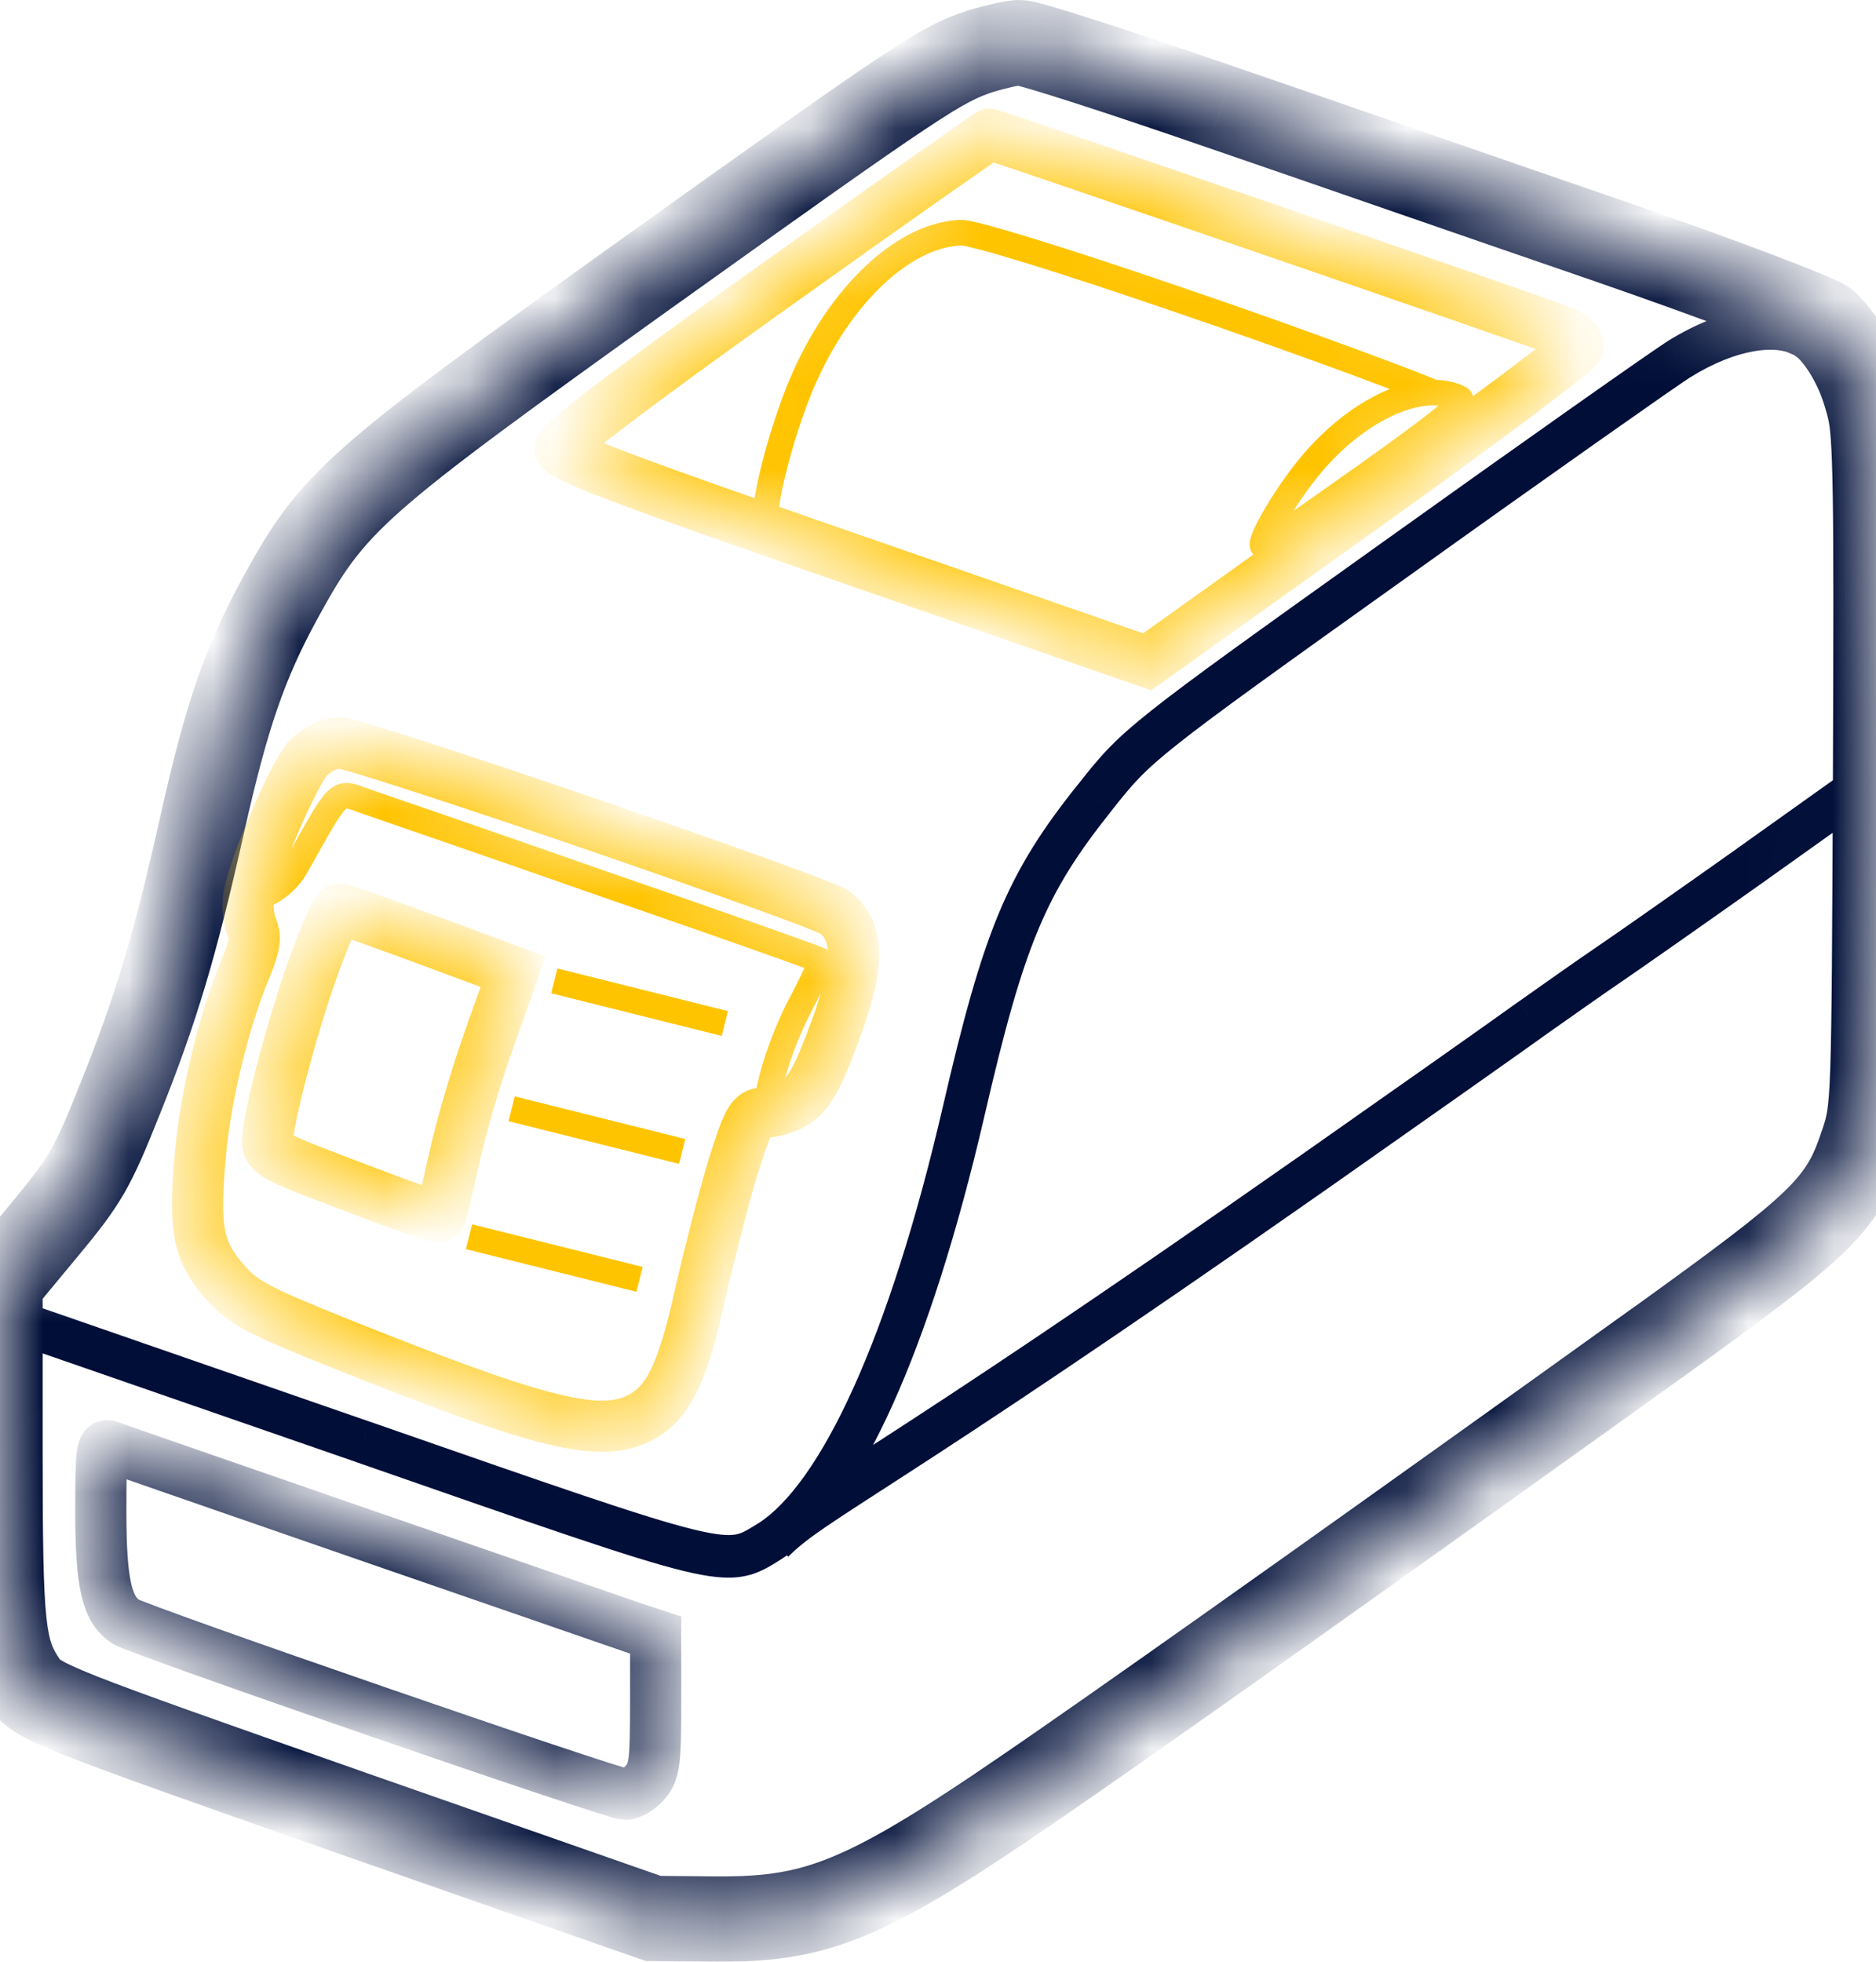 <svg width="22" height="23" viewBox="0 0 22 23" fill="none" xmlns="http://www.w3.org/2000/svg">
<mask id="path-1-inside-1_589_78760" fill="white">
<path d="M7.537 3.239C10.814 0.897 11.027 0.76 11.495 0.601C11.666 0.551 11.873 0.5 11.956 0.5C12.045 0.493 13.11 0.839 14.322 1.257C15.541 1.675 17.594 2.389 18.895 2.836C20.209 3.29 21.321 3.715 21.41 3.787C21.628 3.989 21.818 4.357 21.924 4.789C22.001 5.106 22.007 5.755 21.995 9.078L21.995 9.084C21.977 12.985 21.977 12.999 21.841 13.41C21.605 14.131 21.368 14.354 19.434 15.746C16.227 18.045 13.831 19.746 12.512 20.662C10.211 22.262 9.661 22.507 8.401 22.5L7.661 22.493L4.052 21.231C0.645 20.035 0.438 19.955 0.29 19.739C0.03 19.357 0 19.105 0 17.007V15.046L0.527 14.412C1 13.843 1.083 13.698 1.408 12.884C1.828 11.839 2.053 11.089 2.372 9.662C2.656 8.393 2.869 7.773 3.283 7.016C3.904 5.878 4.135 5.676 7.537 3.239Z"/>
</mask>
<path d="M21.185 3.96L21.055 4.174L21.05 4.17L21.185 3.96ZM21.682 4.832L21.925 4.774L21.925 4.774L21.682 4.832ZM21.77 9.258H22.02V9.387L21.916 9.462L21.77 9.258ZM20.516 10.152L20.661 10.356L20.661 10.356L20.516 10.152ZM17.955 11.947L17.808 11.744L17.81 11.743L17.955 11.947ZM15.441 13.72L15.584 13.925L15.584 13.925L15.441 13.72ZM4.259 16.906L4.341 16.67L4.342 16.67L4.259 16.906ZM9.022 18.074L9.155 18.285L9.153 18.287L9.022 18.074ZM11.299 13.035L11.543 13.092L11.543 13.092L11.299 13.035ZM12.838 9.352L13.033 9.507L13.033 9.508L12.838 9.352ZM16.357 6.562L16.503 6.766L16.503 6.766L16.357 6.562ZM19.688 4.212L19.555 4.001L19.556 4L19.688 4.212ZM21.315 3.747C21.465 3.838 21.593 4.01 21.688 4.178C21.789 4.355 21.875 4.566 21.925 4.774L21.439 4.891C21.4 4.731 21.332 4.563 21.254 4.425C21.17 4.278 21.094 4.197 21.055 4.174L21.315 3.747ZM21.925 4.774C21.966 4.947 21.989 5.166 22.003 5.531C22.016 5.899 22.02 6.429 22.02 7.233H21.52C21.52 6.429 21.516 5.907 21.503 5.55C21.49 5.191 21.468 5.013 21.439 4.891L21.925 4.774ZM22.02 7.233V9.258H21.52V7.233H22.02ZM21.916 9.462L20.661 10.356L20.371 9.948L21.625 9.055L21.916 9.462ZM20.661 10.356C19.969 10.846 19.227 11.366 19.012 11.512L18.732 11.098C18.942 10.956 19.679 10.439 20.372 9.948L20.661 10.356ZM19.012 11.512C18.802 11.655 18.396 11.941 18.099 12.151L17.81 11.743C18.105 11.534 18.516 11.244 18.732 11.098L19.012 11.512ZM18.101 12.15C17.809 12.36 16.672 13.161 15.584 13.925L15.297 13.515C16.386 12.751 17.52 11.952 17.808 11.744L18.101 12.15ZM15.584 13.925C12.978 15.75 11.508 16.716 10.625 17.287C9.729 17.868 9.47 18.025 9.244 18.251L8.891 17.897C9.165 17.623 9.49 17.427 10.353 16.867C11.231 16.299 12.697 15.337 15.297 13.515L15.584 13.925ZM0.348 15.286L4.341 16.67L4.178 17.142L0.184 15.758L0.348 15.286ZM4.342 16.67C6.513 17.426 7.558 17.791 8.129 17.931C8.414 18.001 8.546 18.005 8.626 17.991C8.702 17.978 8.751 17.947 8.891 17.861L9.153 18.287C9.035 18.359 8.901 18.451 8.711 18.483C8.526 18.516 8.311 18.49 8.01 18.417C7.409 18.27 6.331 17.892 4.177 17.142L4.342 16.67ZM8.888 17.863C9.24 17.641 9.628 17.115 10.01 16.268C10.388 15.432 10.745 14.321 11.056 12.979L11.543 13.092C11.227 14.453 10.862 15.598 10.466 16.474C10.075 17.339 9.638 17.981 9.155 18.285L8.888 17.863ZM11.056 12.979C11.293 11.955 11.48 11.268 11.713 10.708C11.95 10.141 12.23 9.712 12.642 9.196L13.033 9.508C12.64 10.001 12.388 10.39 12.175 10.901C11.959 11.418 11.779 12.069 11.543 13.092L11.056 12.979ZM12.642 9.197C12.898 8.873 13.041 8.696 13.504 8.329C13.953 7.972 14.716 7.427 16.212 6.359L16.503 6.766C15 7.839 14.251 8.374 13.814 8.721C13.391 9.056 13.274 9.203 13.033 9.507L12.642 9.197ZM16.212 6.359C17.87 5.173 19.375 4.114 19.555 4.001L19.821 4.424C19.658 4.527 18.17 5.573 16.503 6.766L16.212 6.359ZM19.556 4C19.873 3.803 20.197 3.673 20.495 3.623C20.79 3.574 21.087 3.6 21.32 3.75L21.05 4.17C20.958 4.111 20.802 4.079 20.577 4.117C20.357 4.153 20.094 4.254 19.82 4.425L19.556 4ZM11.495 0.601L11.334 0.128L11.344 0.124L11.354 0.121L11.495 0.601ZM7.537 3.239L7.246 2.833L7.246 2.833L7.537 3.239ZM3.283 7.016L3.722 7.256L3.722 7.256L3.283 7.016ZM2.372 9.662L2.86 9.771L2.372 9.662ZM1.408 12.884L0.944 12.698L0.944 12.697L1.408 12.884ZM0.527 14.412L0.142 14.093L0.142 14.093L0.527 14.412ZM0 15.046H-0.5V14.866L-0.385 14.727L0 15.046ZM0.29 19.739L-0.123 20.021L-0.123 20.021L0.29 19.739ZM4.052 21.231L3.887 21.703L3.887 21.703L4.052 21.231ZM7.661 22.493L7.656 22.993L7.574 22.992L7.496 22.965L7.661 22.493ZM8.401 22.5L8.398 23L8.396 23L8.401 22.5ZM12.512 20.662L12.227 20.251L12.227 20.251L12.512 20.662ZM19.434 15.746L19.726 16.152L19.725 16.152L19.434 15.746ZM21.841 13.41L21.366 13.254L21.367 13.253L21.841 13.41ZM21.995 9.084L21.495 9.082V9.081L21.995 9.084ZM21.995 9.078L22.495 9.08L22.495 9.08L21.995 9.078ZM21.924 4.789L22.41 4.67L22.41 4.671L21.924 4.789ZM21.41 3.787L21.725 3.399L21.737 3.409L21.749 3.42L21.41 3.787ZM18.895 2.836L19.058 2.363L19.059 2.363L18.895 2.836ZM14.322 1.257L14.16 1.73L14.159 1.73L14.322 1.257ZM11.956 0.5L11.996 0.998L11.976 1H11.956V0.5ZM11.655 1.075C11.477 1.135 11.347 1.184 10.847 1.517C10.334 1.858 9.47 2.472 7.828 3.646L7.246 2.833C8.881 1.664 9.762 1.038 10.293 0.685C10.834 0.324 11.044 0.226 11.334 0.128L11.655 1.075ZM7.828 3.646C6.117 4.871 5.235 5.513 4.699 5.988C4.196 6.435 4.016 6.717 3.722 7.256L2.844 6.777C3.172 6.177 3.418 5.789 4.036 5.24C4.62 4.721 5.555 4.044 7.246 2.833L7.828 3.646ZM3.722 7.256C3.339 7.957 3.139 8.527 2.86 9.771L1.884 9.553C2.174 8.259 2.4 7.59 2.845 6.776L3.722 7.256ZM2.86 9.771C2.536 11.217 2.304 11.994 1.872 13.07L0.944 12.697C1.352 11.683 1.569 10.961 1.884 9.553L2.86 9.771ZM1.872 13.069C1.711 13.474 1.597 13.745 1.456 13.99C1.312 14.239 1.149 14.446 0.911 14.732L0.142 14.093C0.377 13.809 0.492 13.659 0.59 13.49C0.69 13.316 0.78 13.109 0.944 12.698L1.872 13.069ZM0.911 14.732L0.385 15.366L-0.385 14.727L0.142 14.093L0.911 14.732ZM0.5 15.046V17.007H-0.5V15.046H0.5ZM0.5 17.007C0.5 18.066 0.508 18.623 0.544 18.963C0.562 19.127 0.584 19.218 0.606 19.278C0.626 19.334 0.652 19.382 0.703 19.457L-0.123 20.021C-0.202 19.905 -0.277 19.779 -0.336 19.614C-0.393 19.454 -0.427 19.279 -0.45 19.07C-0.493 18.664 -0.5 18.046 -0.5 17.007H0.5ZM0.703 19.457C0.708 19.465 0.706 19.46 0.699 19.454C0.694 19.449 0.697 19.453 0.72 19.467C0.775 19.501 0.887 19.555 1.133 19.653C1.617 19.844 2.509 20.159 4.218 20.759L3.887 21.703C2.189 21.107 1.273 20.783 0.765 20.582C0.278 20.39 0.048 20.27 -0.123 20.021L0.703 19.457ZM4.217 20.759L7.826 22.021L7.496 22.965L3.887 21.703L4.217 20.759ZM7.666 21.993L8.405 22L8.396 23L7.656 22.993L7.666 21.993ZM8.403 22C8.985 22.003 9.363 21.95 9.862 21.727C10.395 21.489 11.07 21.056 12.227 20.251L12.798 21.072C11.653 21.868 10.903 22.357 10.27 22.64C9.604 22.938 9.076 23.004 8.398 23L8.403 22ZM12.227 20.251C13.543 19.338 15.936 17.639 19.142 15.339L19.725 16.152C16.519 18.451 14.12 20.155 12.797 21.073L12.227 20.251ZM19.142 15.34C20.12 14.636 20.628 14.256 20.927 13.967C21.188 13.714 21.268 13.553 21.366 13.254L22.317 13.566C22.178 13.988 22.022 14.299 21.622 14.686C21.259 15.037 20.682 15.464 19.726 16.152L19.142 15.34ZM21.367 13.253C21.4 13.154 21.414 13.108 21.427 13.03C21.441 12.941 21.454 12.804 21.463 12.538C21.482 12.006 21.486 11.038 21.495 9.082L22.495 9.086C22.486 11.031 22.482 12.021 22.462 12.574C22.453 12.85 22.439 13.037 22.414 13.189C22.388 13.351 22.351 13.461 22.316 13.567L21.367 13.253ZM21.495 9.081L21.495 9.076L22.495 9.08L22.495 9.086L21.495 9.081ZM21.495 9.076C21.501 7.413 21.503 6.425 21.493 5.814C21.483 5.187 21.462 5.002 21.438 4.907L22.41 4.671C22.464 4.893 22.483 5.191 22.493 5.799C22.503 6.422 22.501 7.42 22.495 9.08L21.495 9.076ZM21.439 4.909C21.345 4.528 21.19 4.265 21.071 4.155L21.749 3.42C22.067 3.713 22.291 4.185 22.41 4.67L21.439 4.909ZM21.094 4.175C21.14 4.212 21.173 4.223 21.118 4.197C21.086 4.182 21.038 4.161 20.972 4.134C20.842 4.079 20.659 4.007 20.434 3.922C19.986 3.752 19.385 3.534 18.732 3.308L19.059 2.363C19.719 2.591 20.33 2.813 20.789 2.987C21.018 3.074 21.212 3.15 21.356 3.21C21.428 3.24 21.491 3.267 21.542 3.291C21.57 3.304 21.657 3.344 21.725 3.399L21.094 4.175ZM18.733 3.308C17.417 2.857 15.39 2.152 14.16 1.73L14.485 0.784C15.692 1.198 17.771 1.921 19.058 2.363L18.733 3.308ZM14.159 1.73C13.555 1.521 12.989 1.331 12.565 1.195C12.352 1.127 12.178 1.073 12.054 1.037C11.991 1.019 11.946 1.007 11.917 1C11.902 0.996 11.897 0.995 11.899 0.996C11.9 0.996 11.907 0.997 11.918 0.998C11.926 0.999 11.956 1.002 11.996 0.998L11.915 0.002C11.991 -0.004 12.057 0.008 12.069 0.01C12.097 0.015 12.125 0.021 12.15 0.027C12.201 0.039 12.263 0.056 12.332 0.076C12.47 0.116 12.655 0.174 12.871 0.243C13.304 0.382 13.877 0.575 14.485 0.784L14.159 1.73ZM11.956 1C11.976 1 11.98 0.998 11.954 1.002C11.933 1.006 11.905 1.011 11.869 1.019C11.798 1.035 11.714 1.058 11.636 1.081L11.354 0.121C11.447 0.094 11.552 0.066 11.648 0.044C11.727 0.026 11.851 0 11.956 0V1Z" fill="#000E38" mask="url(#path-1-inside-1_589_78760)"/>
<mask id="path-3-inside-2_589_78760" fill="white">
<path d="M9.069 3.363C7.442 4.523 6.566 5.186 6.566 5.258C6.566 5.333 7.112 5.552 9 6.212C9.301 6.318 9.637 6.434 10.009 6.563L13.453 7.76L15.967 5.965C17.351 4.977 18.493 4.12 18.505 4.069C18.517 4.011 18.445 3.939 18.327 3.889C17.96 3.745 11.648 1.575 11.607 1.575C11.583 1.582 10.441 2.382 9.069 3.363Z"/>
</mask>
<path d="M13.884 3.536L13.836 3.678L13.836 3.678L13.884 3.536ZM16.803 4.603L16.805 4.753L16.803 4.603ZM9.359 4.603L9.219 4.548L9.219 4.548L9.359 4.603ZM11.27 2.728L11.277 2.878L11.274 2.878L11.27 2.728ZM17.114 4.667L17.055 4.805L17.049 4.802L17.114 4.667ZM16.038 5.561L16.125 5.683L16.125 5.684L16.038 5.561ZM15.269 5.583L15.389 5.673L15.388 5.673L15.269 5.583ZM13.933 3.394C14.591 3.618 15.322 3.879 15.888 4.088C16.171 4.192 16.414 4.283 16.586 4.35C16.672 4.383 16.741 4.41 16.789 4.43C16.813 4.44 16.834 4.449 16.849 4.456C16.856 4.46 16.865 4.464 16.874 4.469C16.878 4.471 16.886 4.476 16.895 4.484C16.9 4.487 16.91 4.495 16.919 4.507C16.925 4.514 16.953 4.549 16.953 4.603H16.653C16.653 4.656 16.681 4.69 16.687 4.697C16.696 4.708 16.705 4.716 16.709 4.719C16.717 4.725 16.723 4.728 16.724 4.729C16.726 4.73 16.726 4.73 16.721 4.728C16.712 4.724 16.697 4.717 16.674 4.707C16.63 4.689 16.563 4.662 16.478 4.63C16.308 4.564 16.067 4.473 15.785 4.369C15.22 4.162 14.491 3.901 13.836 3.678L13.933 3.394ZM8.909 6.332C8.873 6.304 8.855 6.269 8.845 6.245C8.836 6.219 8.831 6.194 8.828 6.171C8.822 6.127 8.823 6.075 8.827 6.022C8.834 5.915 8.857 5.776 8.891 5.621C8.959 5.311 9.074 4.919 9.219 4.548L9.498 4.657C9.359 5.014 9.248 5.391 9.184 5.685C9.152 5.833 9.132 5.956 9.126 6.044C9.123 6.088 9.123 6.117 9.125 6.133C9.126 6.142 9.127 6.142 9.125 6.136C9.124 6.133 9.115 6.112 9.091 6.093L8.909 6.332ZM9.219 4.548C9.439 3.99 9.753 3.508 10.107 3.161C10.459 2.816 10.864 2.591 11.265 2.578L11.274 2.878C10.977 2.888 10.64 3.059 10.317 3.375C9.997 3.689 9.705 4.134 9.498 4.658L9.219 4.548ZM11.262 2.579C11.301 2.576 11.352 2.586 11.395 2.595C11.444 2.605 11.507 2.62 11.579 2.64C11.726 2.679 11.921 2.736 12.153 2.808C12.619 2.951 13.24 3.156 13.933 3.394L13.836 3.678C13.144 3.44 12.526 3.237 12.065 3.094C11.834 3.023 11.643 2.967 11.502 2.93C11.432 2.911 11.375 2.897 11.334 2.888C11.285 2.878 11.272 2.878 11.277 2.878L11.262 2.579ZM17.174 4.53C17.197 4.54 17.227 4.558 17.25 4.592C17.274 4.627 17.281 4.665 17.279 4.699C17.276 4.755 17.246 4.799 17.23 4.821C17.192 4.871 17.128 4.931 17.045 5C16.874 5.142 16.58 5.359 16.125 5.683L15.951 5.439C16.407 5.114 16.692 4.903 16.853 4.769C16.936 4.7 16.975 4.661 16.989 4.642C16.999 4.628 16.982 4.645 16.98 4.68C16.978 4.703 16.983 4.733 17.002 4.761C17.02 4.787 17.042 4.799 17.055 4.805L17.174 4.53ZM16.125 5.684C15.799 5.914 15.498 6.126 15.277 6.279C15.166 6.356 15.074 6.419 15.009 6.462C14.976 6.484 14.95 6.502 14.93 6.514C14.92 6.52 14.911 6.526 14.902 6.531C14.898 6.533 14.892 6.536 14.886 6.539C14.882 6.541 14.877 6.544 14.869 6.546C14.866 6.547 14.846 6.555 14.819 6.555V6.255C14.793 6.255 14.773 6.262 14.771 6.263C14.765 6.265 14.761 6.267 14.759 6.268C14.755 6.269 14.754 6.27 14.755 6.27C14.757 6.268 14.762 6.266 14.77 6.26C14.786 6.25 14.81 6.234 14.842 6.213C14.905 6.171 14.995 6.109 15.106 6.033C15.326 5.88 15.626 5.669 15.951 5.439L16.125 5.684ZM14.819 6.555C14.773 6.555 14.72 6.535 14.686 6.486C14.658 6.447 14.655 6.406 14.655 6.387C14.654 6.346 14.666 6.307 14.675 6.28C14.696 6.22 14.732 6.144 14.777 6.062C14.867 5.897 15.003 5.685 15.149 5.492L15.388 5.673C15.251 5.855 15.123 6.054 15.04 6.206C14.998 6.283 14.971 6.342 14.959 6.378C14.952 6.399 14.955 6.397 14.955 6.383C14.955 6.376 14.954 6.345 14.931 6.313C14.901 6.271 14.856 6.255 14.819 6.255V6.555ZM15.149 5.493C15.383 5.18 15.662 4.923 15.947 4.743C16.231 4.564 16.53 4.455 16.802 4.453L16.805 4.753C16.607 4.754 16.362 4.836 16.108 4.997C15.855 5.156 15.602 5.388 15.389 5.673L15.149 5.493ZM16.802 4.453C16.935 4.451 17.064 4.476 17.18 4.533L17.049 4.802C16.981 4.769 16.899 4.752 16.805 4.753L16.802 4.453ZM9.069 3.363L9.243 3.607L9.243 3.607L9.069 3.363ZM9 6.212L9.099 5.929L9 6.212ZM10.009 6.563L10.107 6.28L10.108 6.28L10.009 6.563ZM13.453 7.76L13.627 8.004L13.501 8.094L13.354 8.043L13.453 7.76ZM15.967 5.965L15.793 5.721L15.793 5.721L15.967 5.965ZM18.505 4.069L18.799 4.129L18.797 4.138L18.505 4.069ZM18.327 3.889L18.437 3.61L18.445 3.613L18.327 3.889ZM11.607 1.575L11.519 1.288L11.562 1.275H11.607V1.575ZM9.243 3.607C8.43 4.187 7.807 4.641 7.389 4.958C7.179 5.117 7.023 5.239 6.922 5.325C6.87 5.368 6.838 5.398 6.82 5.415C6.811 5.425 6.811 5.425 6.817 5.418C6.819 5.414 6.828 5.403 6.837 5.384C6.844 5.371 6.866 5.325 6.866 5.258H6.266C6.266 5.188 6.291 5.135 6.301 5.116C6.313 5.091 6.327 5.071 6.336 5.058C6.355 5.033 6.377 5.01 6.394 4.992C6.431 4.956 6.48 4.913 6.535 4.865C6.649 4.77 6.814 4.64 7.026 4.48C7.452 4.157 8.08 3.699 8.895 3.118L9.243 3.607ZM6.866 5.258C6.866 5.171 6.828 5.114 6.812 5.093C6.794 5.07 6.779 5.058 6.777 5.057C6.774 5.054 6.783 5.061 6.818 5.079C6.885 5.114 7 5.164 7.185 5.237C7.551 5.381 8.155 5.599 9.099 5.929L8.901 6.496C7.957 6.166 7.344 5.944 6.965 5.795C6.778 5.721 6.639 5.662 6.544 5.613C6.499 5.59 6.45 5.562 6.41 5.531C6.39 5.515 6.361 5.491 6.334 5.456C6.309 5.423 6.266 5.355 6.266 5.258H6.866ZM9.099 5.929C9.4 6.034 9.735 6.151 10.107 6.28L9.911 6.847C9.538 6.718 9.203 6.601 8.901 6.496L9.099 5.929ZM10.108 6.28L13.551 7.476L13.354 8.043L9.911 6.847L10.108 6.28ZM13.278 7.516L15.793 5.721L16.141 6.209L13.627 8.004L13.278 7.516ZM15.793 5.721C16.483 5.228 17.113 4.768 17.571 4.425C17.8 4.254 17.985 4.113 18.112 4.012C18.176 3.962 18.223 3.923 18.253 3.897C18.269 3.884 18.276 3.877 18.278 3.875C18.279 3.874 18.275 3.878 18.268 3.887C18.264 3.891 18.257 3.9 18.248 3.914C18.243 3.923 18.223 3.955 18.213 4.001L18.797 4.138C18.786 4.185 18.765 4.219 18.758 4.23C18.748 4.246 18.739 4.258 18.733 4.266C18.721 4.28 18.709 4.293 18.701 4.301C18.684 4.317 18.664 4.335 18.645 4.352C18.605 4.386 18.55 4.431 18.484 4.483C18.35 4.588 18.161 4.733 17.93 4.906C17.468 5.252 16.835 5.714 16.141 6.209L15.793 5.721ZM18.211 4.009C18.199 4.067 18.211 4.115 18.224 4.144C18.235 4.171 18.248 4.184 18.251 4.187C18.255 4.191 18.245 4.18 18.209 4.165L18.445 3.613C18.528 3.648 18.612 3.698 18.678 3.766C18.736 3.824 18.834 3.954 18.799 4.129L18.211 4.009ZM18.218 4.168C18.042 4.099 16.383 3.524 14.747 2.962C13.933 2.681 13.129 2.406 12.526 2.2C12.224 2.097 11.973 2.012 11.797 1.953C11.708 1.923 11.639 1.9 11.592 1.885C11.568 1.877 11.55 1.871 11.539 1.868C11.537 1.867 11.534 1.866 11.533 1.866C11.531 1.865 11.531 1.865 11.531 1.865C11.531 1.865 11.532 1.865 11.533 1.866C11.534 1.866 11.536 1.866 11.538 1.867C11.54 1.867 11.545 1.869 11.552 1.87C11.554 1.87 11.577 1.875 11.607 1.875V1.275C11.637 1.275 11.661 1.28 11.663 1.28C11.67 1.282 11.676 1.283 11.68 1.284C11.686 1.286 11.692 1.287 11.695 1.288C11.703 1.29 11.711 1.293 11.718 1.295C11.733 1.3 11.754 1.306 11.778 1.314C11.828 1.331 11.899 1.354 11.988 1.384C12.166 1.444 12.418 1.529 12.72 1.632C13.323 1.838 14.128 2.114 14.943 2.394C16.566 2.953 18.246 3.534 18.437 3.61L18.218 4.168ZM11.694 1.862C11.715 1.856 11.731 1.848 11.735 1.846C11.741 1.843 11.746 1.841 11.748 1.839C11.753 1.837 11.756 1.835 11.757 1.835C11.758 1.834 11.757 1.834 11.753 1.837C11.745 1.842 11.733 1.85 11.715 1.862C11.681 1.886 11.63 1.921 11.564 1.966C11.433 2.057 11.246 2.188 11.016 2.349C10.557 2.672 9.929 3.117 9.243 3.607L8.894 3.119C9.581 2.628 10.21 2.182 10.671 1.859C10.901 1.697 11.09 1.565 11.222 1.473C11.289 1.427 11.341 1.391 11.379 1.365C11.398 1.353 11.414 1.342 11.426 1.334C11.432 1.33 11.439 1.326 11.446 1.321C11.449 1.319 11.455 1.316 11.461 1.313C11.464 1.311 11.47 1.308 11.477 1.304C11.482 1.302 11.498 1.295 11.519 1.288L11.694 1.862Z" fill="#FFC400" mask="url(#path-3-inside-2_589_78760)"/>
<mask id="path-5-inside-3_589_78760" fill="white">
<path d="M3.619 8.883C3.447 9.063 2.974 10.159 2.915 10.519C2.897 10.62 2.915 10.778 2.95 10.865C3.003 10.988 2.991 11.081 2.879 11.355C2.625 11.968 2.418 12.826 2.353 13.503C2.27 14.404 2.317 14.656 2.625 15.017C2.844 15.269 3.003 15.356 3.991 15.752C6.387 16.711 7.062 16.877 7.541 16.603C7.848 16.423 8.014 16.077 8.215 15.154C8.316 14.714 8.481 14.065 8.588 13.712C8.759 13.157 8.807 13.071 8.931 13.049C9.375 12.991 9.499 12.869 9.736 12.242C10.085 11.348 10.096 10.944 9.795 10.699C9.611 10.562 4.216 8.71 3.979 8.71C3.867 8.71 3.725 8.782 3.619 8.883Z"/>
</mask>
<path d="M9.386 11.78L9.253 11.711L9.254 11.71L9.386 11.78ZM7.091 10.368L7.042 10.509L7.042 10.509L7.091 10.368ZM4.287 9.394L4.238 9.536L4.237 9.536L4.287 9.394ZM3.477 10.151L3.346 10.078L3.346 10.078L3.477 10.151ZM8.884 13.095C8.855 13.059 8.849 13.02 8.847 13.008C8.844 12.99 8.844 12.972 8.844 12.957C8.844 12.926 8.848 12.89 8.854 12.852C8.865 12.774 8.888 12.672 8.92 12.556C8.985 12.321 9.094 12.017 9.253 11.711L9.52 11.85C9.371 12.135 9.269 12.419 9.209 12.636C9.179 12.744 9.16 12.834 9.15 12.896C9.146 12.928 9.144 12.95 9.144 12.962C9.144 12.968 9.144 12.967 9.143 12.963C9.143 12.96 9.142 12.954 9.139 12.946C9.137 12.938 9.13 12.922 9.116 12.905L8.884 13.095ZM9.254 11.71C9.324 11.579 9.385 11.456 9.426 11.364C9.447 11.318 9.462 11.283 9.47 11.259C9.473 11.253 9.474 11.249 9.475 11.245C9.476 11.242 9.477 11.241 9.476 11.241C9.476 11.242 9.476 11.243 9.476 11.245C9.475 11.247 9.475 11.251 9.474 11.257C9.474 11.262 9.474 11.273 9.476 11.287C9.478 11.299 9.484 11.328 9.507 11.357L9.739 11.166C9.763 11.196 9.77 11.226 9.772 11.24C9.775 11.255 9.774 11.268 9.774 11.276C9.773 11.292 9.77 11.305 9.768 11.313C9.764 11.329 9.758 11.347 9.752 11.363C9.739 11.396 9.721 11.44 9.699 11.488C9.655 11.586 9.591 11.715 9.519 11.851L9.254 11.71ZM9.507 11.357C9.521 11.373 9.534 11.382 9.537 11.384C9.542 11.388 9.546 11.39 9.548 11.391C9.552 11.393 9.555 11.395 9.555 11.395C9.556 11.395 9.555 11.395 9.551 11.393C9.543 11.39 9.531 11.385 9.514 11.379C9.48 11.366 9.43 11.347 9.365 11.324C9.236 11.277 9.049 11.21 8.82 11.129C8.361 10.967 7.731 10.747 7.042 10.509L7.14 10.226C7.83 10.464 8.46 10.684 8.92 10.846C9.149 10.927 9.337 10.994 9.468 11.042C9.533 11.065 9.585 11.084 9.621 11.098C9.639 11.105 9.654 11.111 9.665 11.116C9.671 11.118 9.677 11.12 9.683 11.123C9.685 11.124 9.69 11.127 9.696 11.13C9.698 11.131 9.703 11.134 9.708 11.138C9.711 11.14 9.726 11.15 9.739 11.166L9.507 11.357ZM7.042 10.509C5.663 10.026 4.405 9.594 4.238 9.536L4.336 9.253C4.501 9.31 5.763 9.743 7.141 10.226L7.042 10.509ZM4.237 9.536C4.188 9.518 4.159 9.507 4.126 9.496C4.096 9.486 4.08 9.481 4.069 9.48C4.061 9.479 4.061 9.48 4.065 9.479C4.068 9.478 4.064 9.478 4.051 9.49C4.021 9.518 3.978 9.578 3.903 9.703C3.831 9.825 3.738 9.992 3.607 10.225L3.346 10.078C3.475 9.849 3.571 9.676 3.646 9.55C3.718 9.428 3.781 9.333 3.845 9.272C3.88 9.239 3.921 9.211 3.969 9.195C4.018 9.178 4.066 9.177 4.109 9.183C4.149 9.188 4.189 9.2 4.224 9.212C4.256 9.223 4.3 9.24 4.337 9.253L4.237 9.536ZM3.607 10.225C3.509 10.4 3.372 10.516 3.255 10.583C3.197 10.616 3.14 10.64 3.09 10.651C3.067 10.657 3.036 10.662 3.003 10.659C2.984 10.657 2.884 10.644 2.855 10.539L3.145 10.46C3.133 10.416 3.103 10.389 3.078 10.375C3.057 10.363 3.038 10.361 3.031 10.36C3.018 10.359 3.013 10.361 3.022 10.359C3.037 10.356 3.067 10.345 3.106 10.322C3.183 10.278 3.278 10.198 3.346 10.078L3.607 10.225ZM3.619 8.883L3.401 8.676L3.407 8.67L3.412 8.665L3.619 8.883ZM2.915 10.519L3.211 10.568L3.21 10.571L2.915 10.519ZM2.95 10.865L2.675 10.985L2.672 10.979L2.95 10.865ZM2.879 11.355L3.157 11.469L3.156 11.47L2.879 11.355ZM2.353 13.503L2.054 13.476L2.054 13.475L2.353 13.503ZM2.625 15.017L2.398 15.213L2.396 15.212L2.625 15.017ZM3.991 15.752L3.88 16.031L3.879 16.031L3.991 15.752ZM7.541 16.603L7.692 16.862L7.69 16.863L7.541 16.603ZM8.215 15.154L7.922 15.09L7.923 15.087L8.215 15.154ZM8.588 13.712L8.301 13.626L8.301 13.624L8.588 13.712ZM8.931 13.049L8.879 12.753L8.892 12.752L8.931 13.049ZM9.736 12.242L9.455 12.136L9.456 12.133L9.736 12.242ZM9.795 10.699L9.974 10.459L9.984 10.466L9.795 10.699ZM3.836 9.09C3.837 9.088 3.824 9.103 3.797 9.147C3.773 9.187 3.743 9.239 3.711 9.302C3.645 9.428 3.571 9.586 3.5 9.752C3.351 10.096 3.233 10.429 3.211 10.568L2.618 10.47C2.655 10.249 2.803 9.853 2.949 9.515C3.024 9.339 3.105 9.167 3.178 9.025C3.245 8.897 3.324 8.756 3.401 8.676L3.836 9.09ZM3.21 10.571C3.208 10.585 3.206 10.62 3.211 10.666C3.213 10.687 3.216 10.707 3.22 10.723C3.222 10.731 3.223 10.738 3.225 10.743C3.226 10.746 3.226 10.748 3.227 10.749C3.227 10.75 3.227 10.75 3.227 10.751C3.227 10.751 3.227 10.751 3.228 10.751C3.228 10.751 3.228 10.751 3.228 10.751L2.672 10.979C2.64 10.9 2.622 10.808 2.614 10.729C2.606 10.649 2.604 10.554 2.619 10.467L3.21 10.571ZM3.225 10.745C3.271 10.851 3.293 10.961 3.274 11.095C3.258 11.209 3.213 11.332 3.157 11.469L2.601 11.241C2.658 11.105 2.675 11.043 2.68 11.011C2.681 11 2.68 10.998 2.681 11C2.681 11.002 2.681 10.998 2.675 10.985L3.225 10.745ZM3.156 11.47C2.914 12.053 2.714 12.882 2.651 13.532L2.054 13.475C2.122 12.769 2.335 11.882 2.602 11.24L3.156 11.47ZM2.651 13.531C2.61 13.983 2.606 14.234 2.637 14.409C2.665 14.563 2.722 14.669 2.853 14.822L2.396 15.212C2.22 15.005 2.099 14.805 2.047 14.516C1.999 14.25 2.013 13.924 2.054 13.476L2.651 13.531ZM2.851 14.82C3.014 15.008 3.099 15.071 4.103 15.474L3.879 16.031C2.907 15.64 2.673 15.531 2.398 15.213L2.851 14.82ZM4.103 15.474C5.304 15.954 6.051 16.227 6.555 16.348C7.053 16.468 7.25 16.424 7.392 16.342L7.69 16.863C7.353 17.056 6.973 17.066 6.415 16.931C5.862 16.798 5.075 16.509 3.88 16.031L4.103 15.474ZM7.389 16.344C7.569 16.239 7.717 16.029 7.922 15.09L8.508 15.218C8.311 16.124 8.128 16.606 7.692 16.862L7.389 16.344ZM7.923 15.087C8.024 14.644 8.191 13.988 8.301 13.626L8.875 13.799C8.771 14.143 8.607 14.785 8.508 15.221L7.923 15.087ZM8.301 13.624C8.385 13.354 8.447 13.165 8.511 13.042C8.545 12.977 8.591 12.906 8.661 12.85C8.736 12.789 8.815 12.765 8.88 12.754L8.982 13.345C8.982 13.345 8.989 13.344 9.001 13.339C9.014 13.334 9.026 13.326 9.037 13.317C9.058 13.301 9.058 13.291 9.043 13.319C9.01 13.384 8.963 13.515 8.874 13.801L8.301 13.624ZM8.892 12.752C9.094 12.725 9.154 12.692 9.199 12.647C9.263 12.582 9.334 12.455 9.455 12.136L10.016 12.348C9.9 12.656 9.791 12.903 9.623 13.071C9.436 13.259 9.211 13.315 8.97 13.347L8.892 12.752ZM9.456 12.133C9.629 11.69 9.702 11.406 9.709 11.216C9.715 11.052 9.673 10.986 9.606 10.932L9.984 10.466C10.219 10.657 10.321 10.915 10.309 11.238C10.298 11.535 10.191 11.9 10.015 12.351L9.456 12.133ZM9.615 10.94C9.635 10.954 9.649 10.96 9.632 10.952C9.623 10.947 9.607 10.94 9.584 10.93C9.539 10.911 9.476 10.886 9.394 10.854C9.232 10.792 9.007 10.709 8.74 10.613C8.207 10.421 7.509 10.177 6.81 9.937C6.11 9.697 5.409 9.462 4.869 9.287C4.599 9.199 4.371 9.127 4.204 9.077C4.12 9.052 4.054 9.033 4.007 9.021C3.983 9.015 3.966 9.011 3.956 9.009C3.939 9.005 3.953 9.01 3.979 9.01V8.41C4.02 8.41 4.06 8.418 4.076 8.421C4.101 8.426 4.128 8.433 4.157 8.44C4.215 8.455 4.289 8.476 4.376 8.502C4.549 8.554 4.783 8.628 5.055 8.716C5.599 8.892 6.303 9.129 7.004 9.369C7.706 9.61 8.406 9.855 8.944 10.048C9.212 10.145 9.441 10.229 9.61 10.294C9.694 10.327 9.765 10.355 9.819 10.378C9.846 10.39 9.871 10.401 9.893 10.411C9.908 10.418 9.943 10.435 9.974 10.459L9.615 10.94ZM3.979 9.01C3.983 9.01 3.965 9.01 3.928 9.028C3.894 9.045 3.857 9.07 3.825 9.1L3.412 8.665C3.549 8.535 3.761 8.41 3.979 8.41V9.01Z" fill="#FFC400" mask="url(#path-5-inside-3_589_78760)"/>
<mask id="path-7-inside-4_589_78760" fill="white">
<path d="M3.137 13.381C3.137 13.129 3.421 12.041 3.681 11.32C3.811 10.959 3.947 10.657 3.977 10.657C4.012 10.657 4.48 10.822 5.024 11.024L6.018 11.392L5.734 12.192C5.574 12.639 5.391 13.273 5.32 13.612C5.243 13.951 5.178 14.239 5.166 14.254C5.148 14.29 4.929 14.217 3.894 13.821C3.231 13.569 3.137 13.518 3.137 13.381Z"/>
</mask>
<path d="M3.137 13.381C3.137 13.129 3.421 12.041 3.681 11.32C3.811 10.959 3.947 10.657 3.977 10.657C4.012 10.657 4.48 10.822 5.024 11.024L6.018 11.392L5.734 12.192C5.574 12.639 5.391 13.273 5.32 13.612C5.243 13.951 5.178 14.239 5.166 14.254C5.148 14.29 4.929 14.217 3.894 13.821C3.231 13.569 3.137 13.518 3.137 13.381Z" stroke="#FFC400" stroke-width="0.6" mask="url(#path-7-inside-4_589_78760)"/>
<mask id="path-8-inside-5_589_78760" fill="white">
<path d="M1.182 17.721C1.182 18.565 1.253 18.867 1.472 19.012C1.625 19.113 7.198 21.037 7.334 21.037C7.399 21.037 7.506 20.972 7.571 20.893C7.677 20.763 7.689 20.655 7.689 19.956V19.17L7.47 19.098C7.174 18.997 1.418 17.008 1.288 16.957C1.193 16.921 1.182 16.993 1.182 17.721Z"/>
</mask>
<path d="M1.182 17.721C1.182 18.565 1.253 18.867 1.472 19.012C1.625 19.113 7.198 21.037 7.334 21.037C7.399 21.037 7.506 20.972 7.571 20.893C7.677 20.763 7.689 20.655 7.689 19.956V19.17L7.47 19.098C7.174 18.997 1.418 17.008 1.288 16.957C1.193 16.921 1.182 16.993 1.182 17.721Z" stroke="#000E38" stroke-width="0.6" mask="url(#path-8-inside-5_589_78760)"/>
<path d="M6.5 11.5C8.1 11.9 8.5 12 8.5 12" stroke="#FFC400" stroke-width="0.3"/>
<path d="M6 13C7.6 13.4 8 13.5 8 13.5" stroke="#FFC400" stroke-width="0.3"/>
<path d="M5.5 14.5L7.5 15" stroke="#FFC400" stroke-width="0.3"/>
</svg>
